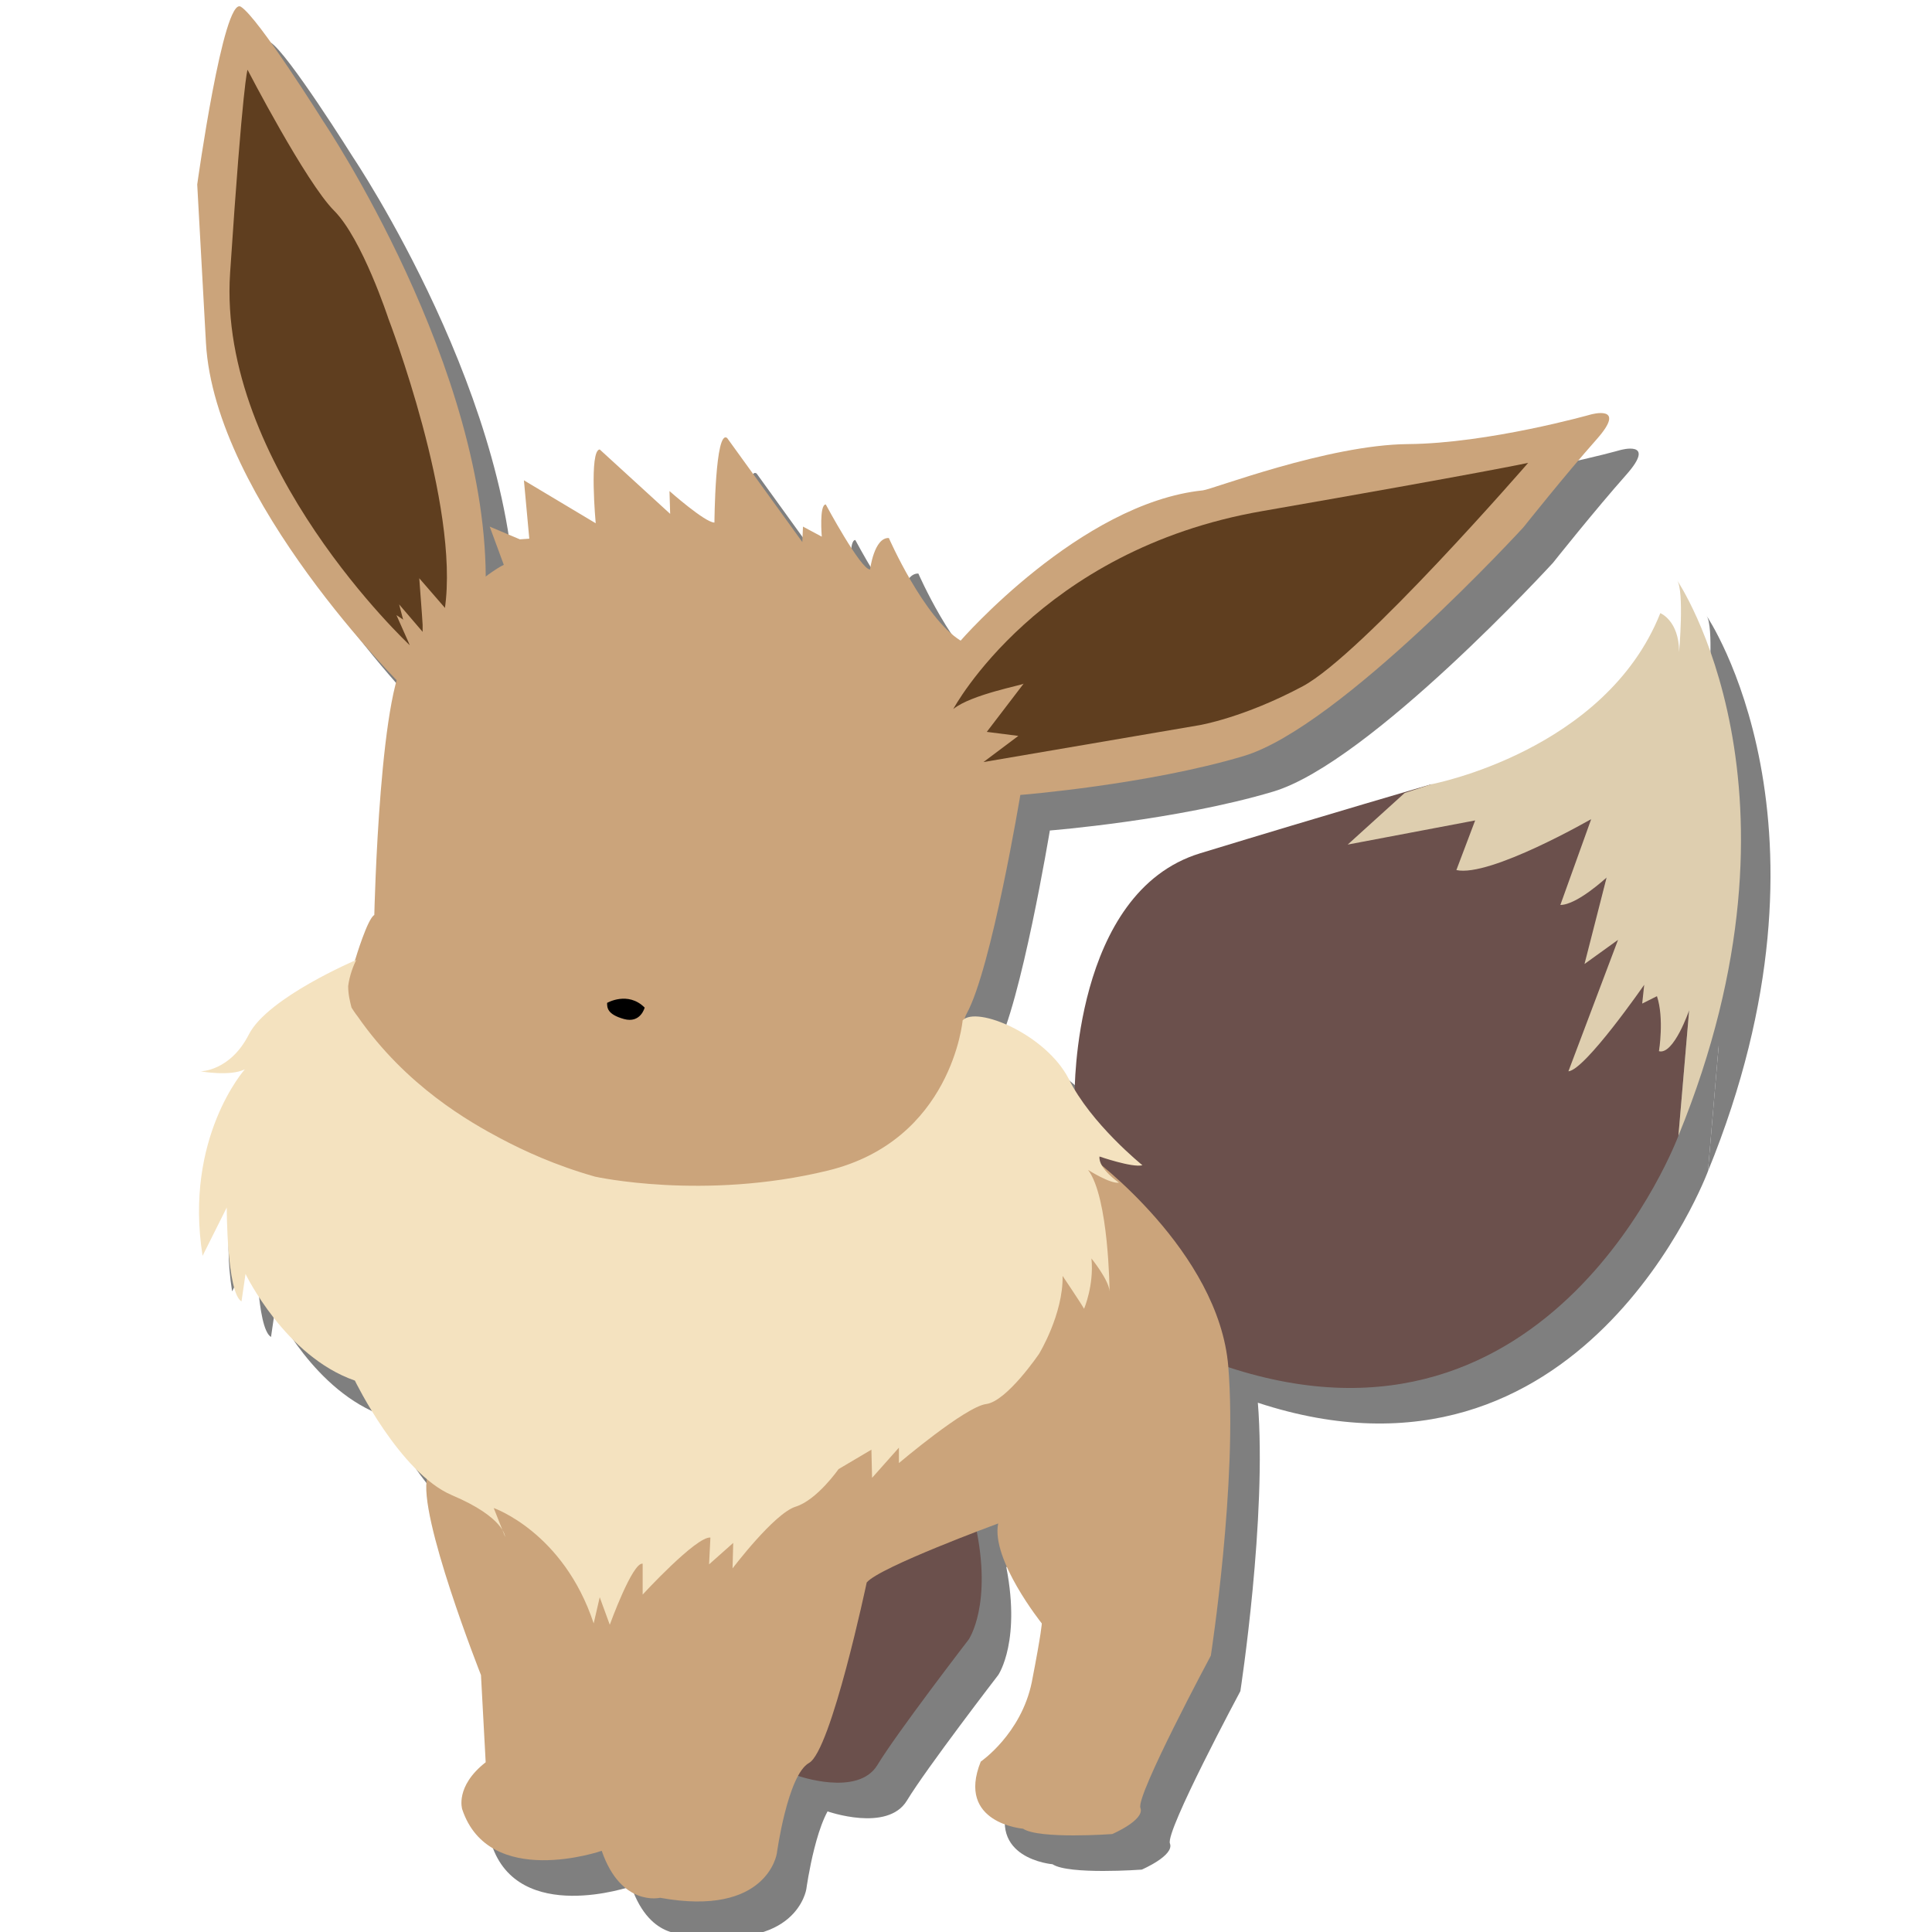 <?xml version="1.0" encoding="utf-8"?>
<!-- Generator: Adobe Illustrator 23.0.6, SVG Export Plug-In . SVG Version: 6.00 Build 0)  -->
<svg version="1.1" id="Layer_1" xmlns="http://www.w3.org/2000/svg" xmlns:xlink="http://www.w3.org/1999/xlink" x="0px" y="0px"
	 viewBox="0 0 288 288" style="enable-background:new 0 0 288 288;" xml:space="preserve">
<style type="text/css">
	.st0{opacity:0.5;}
	.st1{stroke:#F4E2BF;stroke-miterlimit:10;}
	.st2{fill:#6B504C;}
	.st3{fill:#CBA47B;}
	.st4{fill:#5F3E1F;}
	.st5{fill:#DECEAF;}
	.st6{fill:#F4E2BF;}
	.st7{fill:none;stroke:#F4E2BF;stroke-miterlimit:10;}
</style>
<g class="st0">
	<path d="M123.3,270c0,0,9,3.2,11.9-1.6c2.9-4.8,13.6-18.7,13.6-18.7s3.6-5.2,1-17.1c-2.6-11.9-24.2,6.8-24.2,6.8L123.3,270z"/>
	<path d="M164.6,168.3c0,0-0.3-30,18.7-35.8c19-5.8,34.5-10.3,34.5-10.3l-11,8.1l23.6-4.5l-7.4,8.1l18.7-6.5l-2.6,10.7l4.8-1.9
		l-2.9,11.9l5.5-4.2l-7.4,19.4l11.6-12.6l2.9,0.6l-1.9,10.7l4.5-6.1l-1.6,18.7c0,0-18.7,50.4-67.1,34.5S164.6,168.3,164.6,168.3z"/>
	<path d="M64.5,107.7c0,0-28.1-27.8-29.4-51.3s-1.3-23.6-1.3-23.6s3.9-28.1,6.5-26.5s12.3,17.1,12.3,17.1s24.8,36.8,24.2,69.4
		C76.1,125.4,64.5,107.7,64.5,107.7z"/>
	<path d="M65.5,101.5c0,0-28.7-26.8-26.8-55.5s2.6-30.3,2.6-30.3s8.7,16.8,12.9,21s8.1,16.1,8.1,16.1S73,80.6,70.7,96.1l-3.3-3.3
		v6.8L63.5,97L65.5,101.5z"/>
	<path d="M65.5,101.5l-1.6-6.1l3.6,4.2l-0.6-8.1l3.9,4.5c0,0,6.5-5.5,8.7-6.5l-2.1-5.7l4.5,1.9l1.4-0.1l-0.8-8.7l10.7,6.4
		c0,0-1-10.9,0.6-11l10.5,9.6l-0.1-3.4c0,0,5.3,4.7,6.7,4.7c0,0,0.1-14,1.9-12.6L124,86.1l0.1-2.3l2.8,1.5c0,0-0.4-4.8,0.6-4.8
		c0,0,5.2,9.7,6.6,9.7c0,0,0.6-4.8,2.8-4.7c0,0,5.2,11.9,10.7,15.3c0,0,17.8-20.5,36.1-22.4c1.3-0.1,18.6-6.8,30.6-6.9
		s27.2-4.4,27.2-4.4s5.6-1.6,0.9,3.7c-4.7,5.3-10.9,13.1-10.9,13.1s-27.3,29.8-41.7,34.1s-33.3,5.8-33.3,5.8s-4.3,25.9-8,32.6
		s18.6,21.4,18.6,21.4s19,14,20.4,31.2s-2.6,43.1-2.6,43.1s-11.2,20.9-10.5,22.7s-4.2,3.9-4.2,3.9s-10.9,0.8-13.3-0.8
		c0,0-10-0.8-6.3-10c0,0,6-4.1,7.6-11.8c1.5-7.7,1.5-8.8,1.5-8.8s-7.6-9.5-6.5-14.9c0,0-17.7,6.5-19.6,8.8c0,0-5.3,25.1-8.6,26.9
		c-3.2,1.8-4.8,13.5-4.8,13.5s-1.4,9.5-17.4,6.6c0,0-5.8,1.4-8.7-7c0,0-16.8,5.8-20.8-6.2c0,0-1.1-3.4,3.5-7l-0.7-13
		c0,0-9.5-24-8-29.5S55.6,153,55.6,153l1.8-4.8c0,0,1.8-6,2.8-6.5c0,0,0.8-36.3,5.3-38.8L65.5,101.5z"/>
	<path d="M94.9,154.8c0,0,3.1-1.8,5.6,0.7c0,0-0.6,2.4-3.1,1.7S94.9,155.5,94.9,154.8z"/>
	<path d="M146.5,111c0,0,12.7-23.7,46-29.5s39.7-7.2,39.7-7.2s-24.8,28.6-33.6,33.3c-8.8,4.7-15.4,5.8-15.4,5.8l-32.2,5.5l5.2-3.9
		l-4.7-0.6l5.5-7.2C157,107.4,149.2,108.8,146.5,111z"/>
	<path d="M217.8,122.2c0,0,25.9-4.9,34.1-25.5c0,0,2.8,1.1,2.8,5.8c0,0,0.8-9.1-0.3-10.7c0,0,21.3,31.2,0.2,82.8l1.6-18.7
		c0,0-2.3,6.7-4.5,6.1c0,0,0.8-4.9-0.3-8.2l-2.2,1.1l0.3-2.8c0,0-8.8,12.7-11.3,12.9l7.4-19.6l-5,3.6l3.3-12.9c0,0-4.4,4.1-6.9,4.1
		l4.6-12.8c0,0-15.1,8.7-20.1,7.6l2.8-7.4l-19,3.6l8.5-7.7L217.8,122.2z"/>
	<path d="M57.5,148.4c0,0-13.2,5.6-16,11.1s-7.2,5.5-7.2,5.5s4.4,0.8,6.6-0.3c0,0-9.1,10.2-6.3,27.8l3.6-7.2c0,0,0,12.7,2.2,14
		l0.6-4.1c0,0,5.9,12.3,16.3,15.9c0,0,6.7,13.8,14.5,17.1s7.9,6.2,7.9,6.2l-1.7-4.3c0,0,10.4,3.6,14.9,17.2l0.9-3.9l1.5,4.1
		c0,0,3.4-9.4,4.9-9.1v4.6c0,0,8-8.7,10.1-8.5l-0.2,4l3.6-3.2l-0.1,3.8c0,0,6.2-8.2,9.4-9.2c3.2-1,6.4-5.6,6.4-5.6l4.9-2.9l0.1,4.2
		l4-4.5v2.3c0,0,9.9-8.4,13-8.8c3.1-0.4,7.9-7.5,7.9-7.5s3.6-5.9,3.5-11.6c0,0,2.7,4,3.2,4.9c0,0,1.5-3.5,1.1-7.5
		c0,0,2.6,3.2,2.7,4.9c0,0-0.1-14-3.2-18.1c0,0,3.3,2.1,4.6,1.9c0,0-3.1-2.1-2.9-3.9c0,0,4.9,1.7,6.4,1.3c0,0-7.7-6.2-11-12.9
		c-3.4-6.6-13.7-10.9-15.8-8.7c0,0-1.6,17.9-20.1,22.4s-34.7,0.9-34.7,0.9c-6-1.7-10.7-3.9-14.1-5.7c-4.5-2.4-14-7.7-21.3-18.2
		c-0.4-0.5-0.7-1-0.9-1.3c-0.2-0.8-0.5-1.9-0.5-3.2C56.5,150.7,57.1,149.2,57.5,148.4z"/>
	<path class="st1" d="M48.8,149.3"/>
</g>
<g>
	<path class="st2" d="M118.9,264.7c0,0,9,3.2,11.9-1.6c2.9-4.8,13.6-18.7,13.6-18.7s3.6-5.2,1-17.1c-2.6-11.9-24.2,6.8-24.2,6.8
		L118.9,264.7z"/>
	<path class="st2" d="M160.2,163c0,0-0.3-30,18.7-35.8s34.5-10.3,34.5-10.3l-11,8.1l23.6-4.5l-7.4,8.1l18.7-6.5l-2.6,10.7l4.8-1.9
		l-2.9,11.9l5.5-4.2l-7.4,19.4l11.6-12.6l2.9,0.6l-1.9,10.7l4.5-6.1l-1.6,18.7c0,0-18.7,50.4-67.1,34.5S160.2,163,160.2,163z"/>
	<path class="st3" d="M60.1,102.4c0,0-28.1-27.8-29.4-51.3s-1.3-23.6-1.3-23.6S33.3-0.6,35.9,1s12.3,17.1,12.3,17.1
		S73,54.9,72.4,87.5C71.7,120.1,60.1,102.4,60.1,102.4z"/>
	<path class="st4" d="M61.1,96.2c0,0-28.7-26.8-26.8-55.5s2.6-30.3,2.6-30.3s8.7,16.8,12.9,21s8.1,16.1,8.1,16.1s10.7,27.8,8.4,43.3
		L63,87.5v6.8l-3.9-2.6L61.1,96.2z"/>
	<path class="st3" d="M61.1,96.2l-1.6-6.1l3.6,4.2l-0.6-8.1l3.9,4.5c0,0,6.5-5.5,8.7-6.5L73,78.5l4.5,1.9l1.4-0.1l-0.8-8.7L88.8,78
		c0,0-1-10.9,0.6-11l10.5,9.6l-0.1-3.4c0,0,5.3,4.7,6.7,4.7c0,0,0.1-14,1.9-12.6l11.2,15.5l0.1-2.3l2.8,1.5c0,0-0.4-4.8,0.6-4.8
		c0,0,5.2,9.7,6.6,9.7c0,0,0.6-4.8,2.8-4.7c0,0,5.2,11.9,10.7,15.3c0,0,17.8-20.5,36.1-22.4c1.3-0.1,18.6-6.8,30.6-6.9
		s27.2-4.4,27.2-4.4s5.6-1.6,0.9,3.7c-4.7,5.3-10.9,13.1-10.9,13.1s-27.3,29.8-41.7,34.1s-33.3,5.8-33.3,5.8s-4.3,25.9-8,32.6
		s18.6,21.4,18.6,21.4s19,14,20.4,31.2s-2.6,43.1-2.6,43.1s-11.2,20.9-10.5,22.7s-4.2,3.9-4.2,3.9s-10.9,0.8-13.3-0.8
		c0,0-10-0.8-6.3-10c0,0,6-4.1,7.6-11.8c1.5-7.7,1.5-8.8,1.5-8.8s-7.6-9.5-6.5-14.9c0,0-17.7,6.5-19.6,8.8c0,0-5.3,25.1-8.6,26.9
		c-3.2,1.8-4.8,13.5-4.8,13.5s-1.4,9.5-17.4,6.6c0,0-5.8,1.4-8.7-7c0,0-16.8,5.8-20.8-6.2c0,0-1.1-3.4,3.5-7l-0.7-13
		c0,0-9.5-24-8-29.5s-12.5-72.5-12.5-72.5l1.8-4.8c0,0,1.8-6,2.8-6.5c0,0,0.8-36.3,5.3-38.8L61.1,96.2z"/>
	<path d="M90.5,149.5c0,0,3.1-1.8,5.6,0.7c0,0-0.6,2.4-3.1,1.7S90.5,150.2,90.5,149.5z"/>
	<path class="st4" d="M142.1,105.7c0,0,12.7-23.7,46-29.5s39.7-7.2,39.7-7.2s-24.8,28.6-33.6,33.3c-8.8,4.7-15.4,5.8-15.4,5.8
		l-32.2,5.5l5.2-3.9l-4.7-0.6l5.5-7.2C152.6,102.1,144.8,103.5,142.1,105.7z"/>
	<path class="st5" d="M213.4,116.9c0,0,25.9-4.9,34.1-25.5c0,0,2.8,1.1,2.8,5.8c0,0,0.8-9.1-0.3-10.7c0,0,21.3,31.2,0.2,82.8
		l1.6-18.7c0,0-2.3,6.7-4.5,6.1c0,0,0.8-4.9-0.3-8.2l-2.2,1.1l0.3-2.8c0,0-8.8,12.7-11.3,12.9l7.4-19.6l-5,3.6l3.3-12.9
		c0,0-4.4,4.1-6.9,4.1l4.6-12.8c0,0-15.1,8.7-20.1,7.6l2.8-7.4l-19,3.6l8.5-7.7L213.4,116.9z"/>
	<path class="st6" d="M53.1,143.1c0,0-13.2,5.6-16,11.1s-7.2,5.5-7.2,5.5s4.4,0.8,6.6-0.3c0,0-9.1,10.2-6.3,27.8l3.6-7.2
		c0,0,0,12.7,2.2,14l0.6-4.1c0,0,5.9,12.3,16.3,15.9c0,0,6.7,13.8,14.5,17.1s7.9,6.2,7.9,6.2l-1.7-4.3c0,0,10.4,3.6,14.9,17.2
		l0.9-3.9l1.5,4.1c0,0,3.4-9.4,4.9-9.1v4.6c0,0,8-8.7,10.1-8.5l-0.2,4l3.6-3.2l-0.1,3.8c0,0,6.2-8.2,9.4-9.2c3.2-1,6.4-5.6,6.4-5.6
		l4.9-2.9l0.1,4.2l4-4.5v2.3c0,0,9.9-8.4,13-8.8c3.1-0.4,7.9-7.5,7.9-7.5s3.6-5.9,3.5-11.6c0,0,2.7,4,3.2,4.9c0,0,1.5-3.5,1.1-7.5
		c0,0,2.6,3.2,2.7,4.9c0,0-0.1-14-3.2-18.1c0,0,3.3,2.1,4.6,1.9c0,0-3.1-2.1-2.9-3.9c0,0,4.9,1.7,6.4,1.3c0,0-7.7-6.2-11-12.9
		c-3.4-6.6-13.7-10.9-15.8-8.7c0,0-1.6,17.9-20.1,22.4s-34.7,0.9-34.7,0.9c-6-1.7-10.7-3.9-14.1-5.7c-4.5-2.4-14-7.7-21.3-18.2
		c-0.4-0.5-0.7-1-0.9-1.3c-0.2-0.8-0.5-1.9-0.5-3.2C52.1,145.4,52.7,143.9,53.1,143.1z"/>
	<path class="st7" d="M44.4,144"/>
</g>
</svg>
